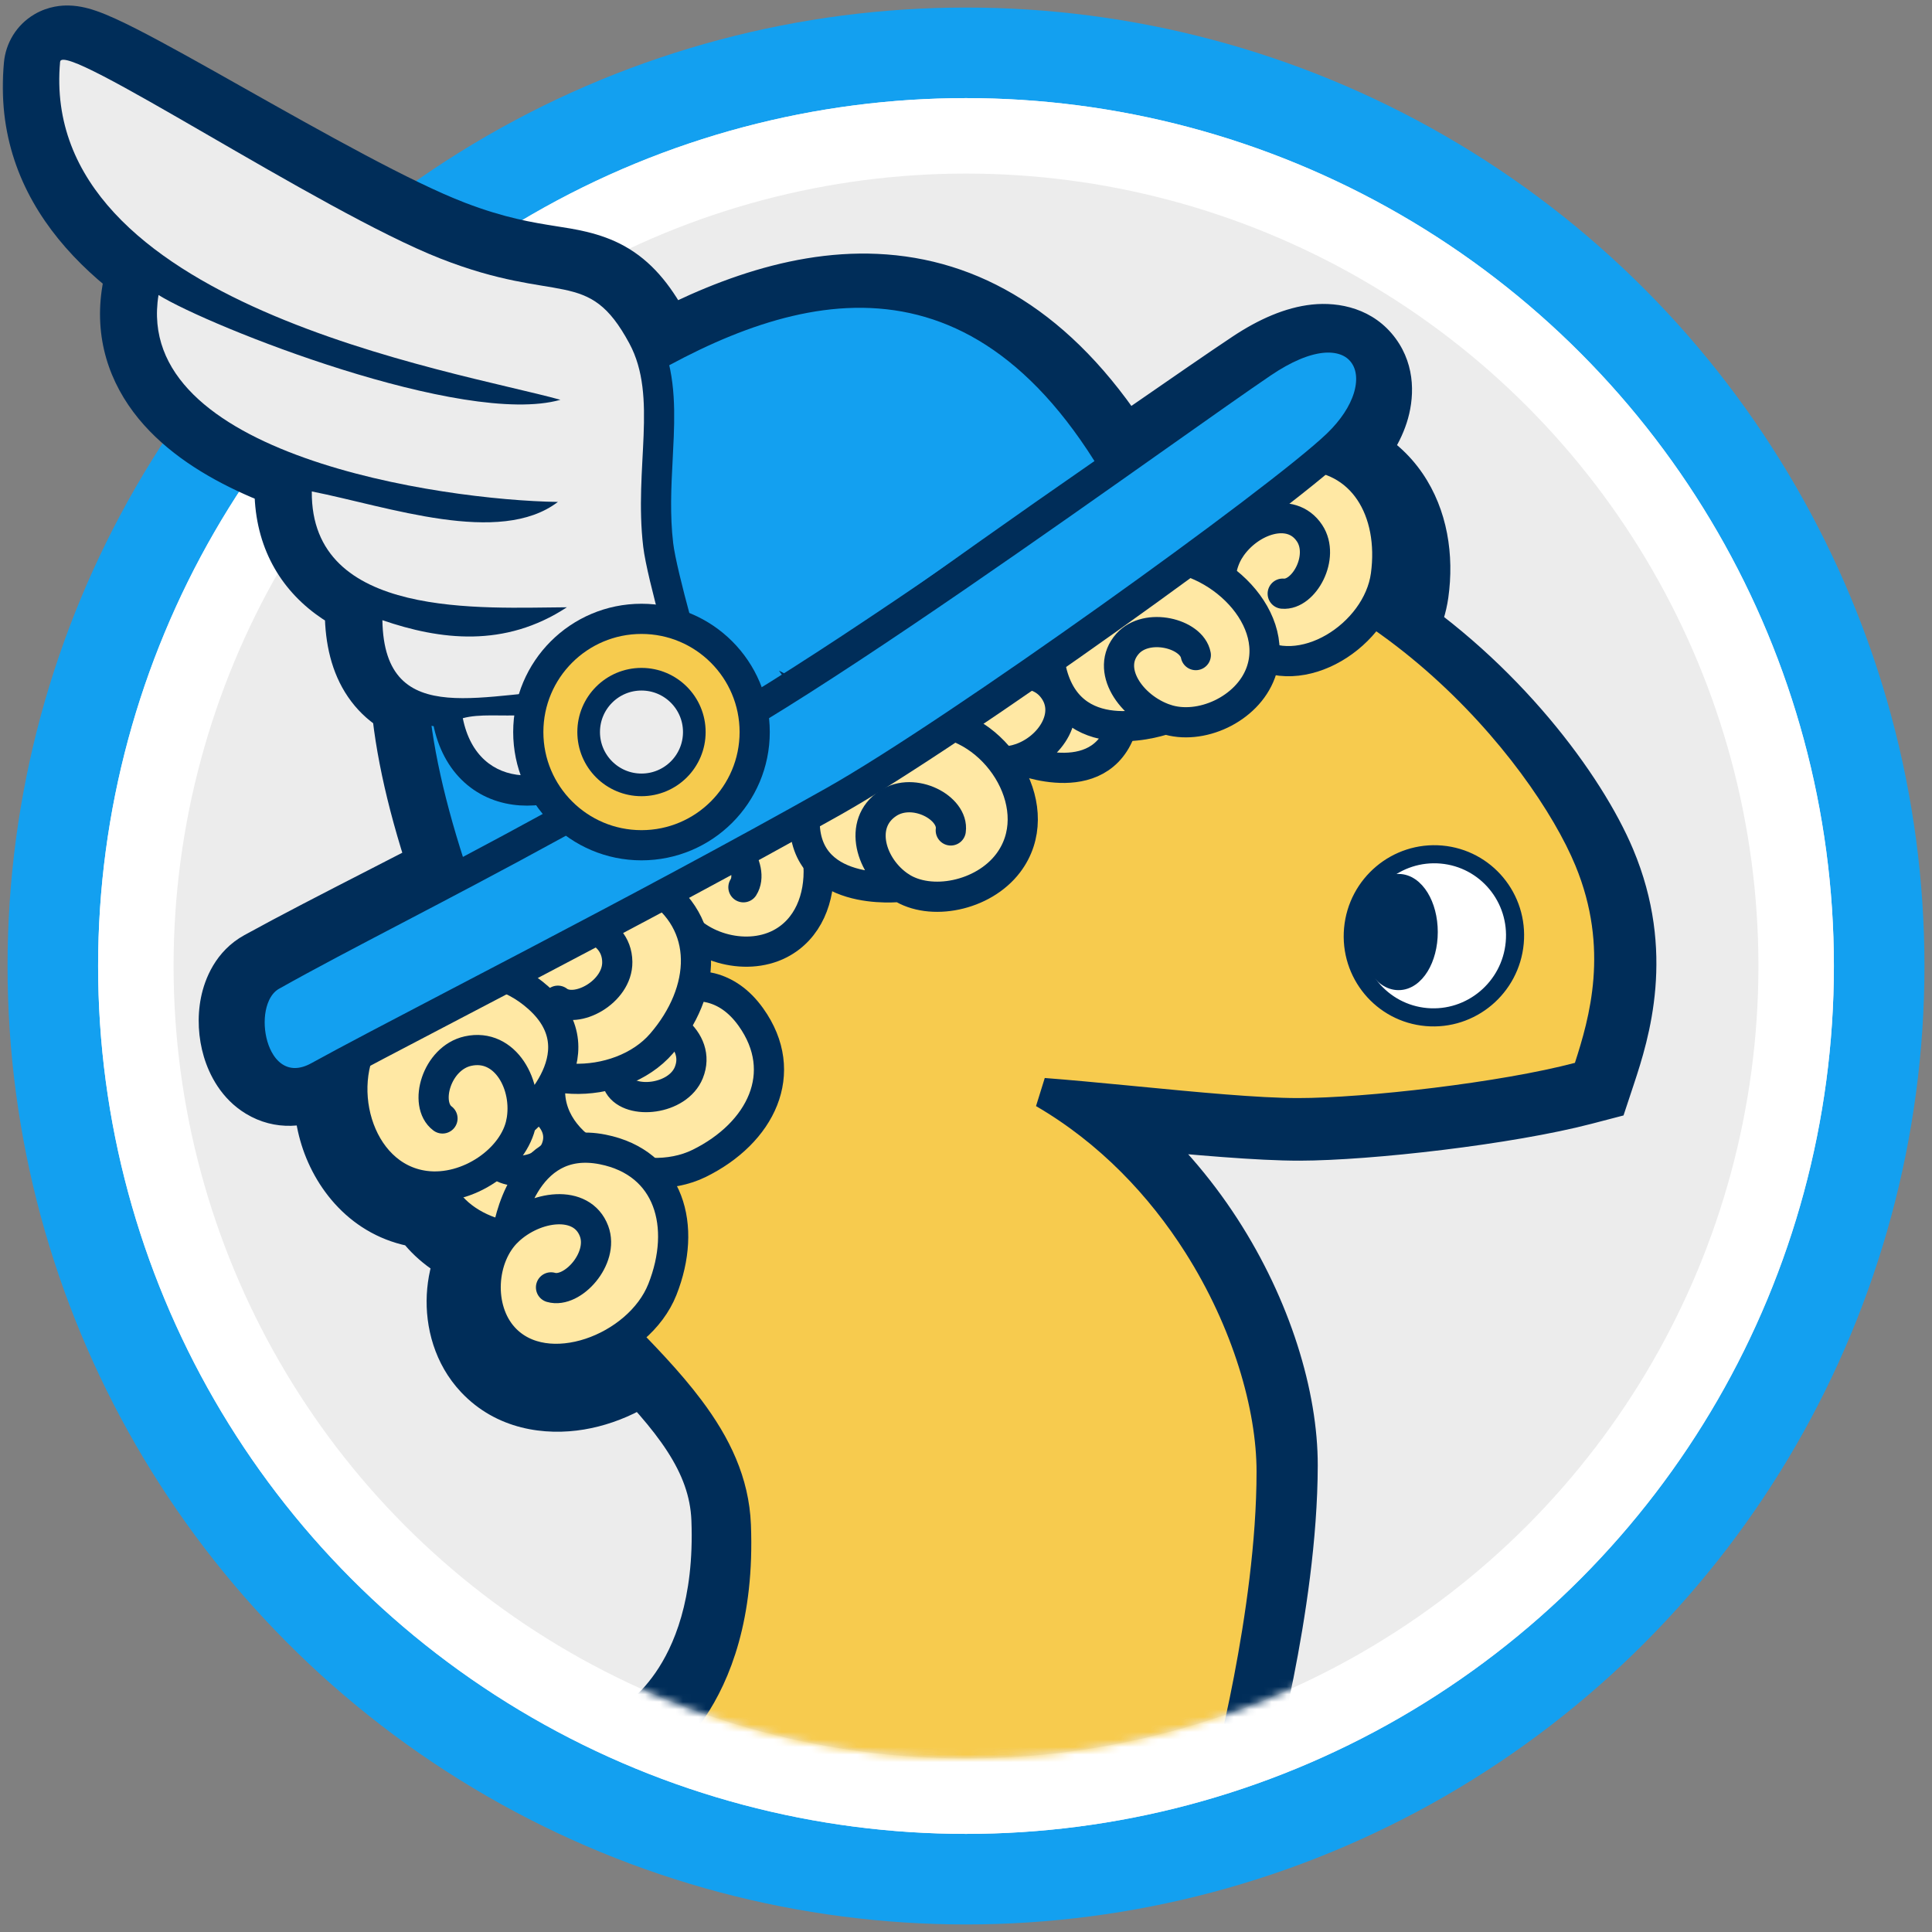 <svg width="256" height="256" viewBox="0 0 256 256" fill="none" xmlns="http://www.w3.org/2000/svg">
<rect x="0" y="0" width="256" height="256" fill="#808080" stroke="none"/>
<mask id="mask0_423_486" style="mask-type:alpha" maskUnits="userSpaceOnUse" x="0" y="0" width="256" height="256">
<rect width="256" height="256" fill="#D9D9D9"/>
</mask>
<g mask="url(#mask0_423_486)">
<circle cx="127" cy="127" r="121" transform="matrix(-1 0 0 1 255 1)" fill="#ECECEC" stroke="#13A0F0" stroke-width="12"/>
<circle cx="105" cy="105" r="110" transform="matrix(-1 0 0 1 233 23)" stroke="white" stroke-width="10"/>
<mask id="mask1_423_486" style="mask-type:alpha" maskUnits="userSpaceOnUse" x="-9" y="-7" width="242" height="240">
<path d="M23 128C23 185.99 70.01 233 128 233C185.99 233 233 185.99 233 128C233 70.01 185.99 23 128 23C99.908 23 14.843 -20.468 -4 -2.5C-24.054 16.623 23 98.102 23 128Z" fill="#D9D9D9"/>
</mask>
<g mask="url(#mask1_423_486)">
<mask id="path-5-outside-1_423_486" maskUnits="userSpaceOnUse" x="-1.652" y="-18.118" width="231.131" height="273.723" fill="black">
<rect fill="white" x="-1.652" y="-18.118" width="231.131" height="273.723"/>
<path fill-rule="evenodd" clip-rule="evenodd" d="M47.755 65.867C45.632 65.378 43.595 64.908 41.718 64.548C41.605 74.248 49.355 77.734 58.021 78.942C57.705 80.175 57.455 81.464 57.276 82.816C55.146 82.442 53.058 81.873 51.035 81.197C51.12 87.147 53.446 89.754 57.011 90.745C57.346 97.02 58.873 104.437 61.83 113.389L69.157 109.379C68.411 110.839 67.727 112.601 67.088 114.849C61.808 117.626 56.93 120.128 52.443 122.43C46.326 125.567 40.936 128.332 36.241 130.916C32.506 132.971 34.407 143.846 40.476 140.566C43.101 139.147 46.82 137.217 51.309 134.909C50.683 135.536 50.087 136.211 49.524 136.93C44.144 143.811 47.417 156.266 56.529 157.402C57.139 157.478 57.755 157.498 58.368 157.466C59.711 160.935 63.602 163.333 67.747 163.953C67.556 164.702 67.485 165.176 67.485 165.176C63.887 168.525 63.425 175.269 66.919 178.985C71.502 183.859 80.566 181.704 85.423 176.538C92.771 183.961 99.226 191.324 99.608 201.15C100.556 225.575 86.543 232.933 86.543 232.933L160.527 233.757C160.527 233.757 166.571 212.248 166.61 194.172C166.643 178.125 154.202 151.694 128.725 142.953C133.198 142.687 141.936 143.494 150.827 144.315L150.827 144.315C158.832 145.055 166.96 145.806 172.211 145.795C181.077 145.776 199.108 143.717 208.898 141.16C210.807 135.399 213.547 126.38 209.017 115.617C205.463 107.175 195.433 93.558 181.053 84.239C182.588 82.454 183.67 80.326 183.986 78.088C185.153 69.827 181.042 62.582 172.506 62.563C171.749 62.562 171.055 62.625 170.417 62.744C172.562 61.062 174.217 59.692 175.226 58.742C182.713 51.7 178.896 43.861 167.781 51.242C164.709 53.282 159.831 56.655 153.924 60.74C147.975 64.853 140.981 69.689 133.738 74.612C130.564 74.914 127.437 75.332 124.382 75.853C130.763 71.401 138.052 66.367 145.411 61.383C127.454 33.456 104.624 40.091 85.562 51.039C85.32 48.997 84.808 47.081 83.834 45.308C80.45 39.149 77.725 38.715 72.43 37.873C69.133 37.348 64.841 36.665 58.775 34.343C50.977 31.359 38.821 24.505 28.415 18.637C17.576 12.525 8.634 7.483 8.49 8.999C5.86 36.757 48.76 46.602 68.287 51.084C70.885 51.68 73.069 52.181 74.678 52.617C61.837 56.198 28.17 43.222 21.465 39.158C18.497 56.728 47.407 63.546 65.732 65.332C64.774 66.338 63.883 67.38 63.064 68.469C58.128 68.258 52.708 67.009 47.755 65.867ZM154.644 74.433C158.272 71.835 161.665 69.363 164.64 67.144C162.941 70.583 163.354 74.7 163.354 74.7C163.092 75.089 162.87 75.505 162.686 75.942C160.082 75.251 157.399 74.737 154.644 74.433ZM61.489 129.69C62.495 129.175 63.519 128.65 64.56 128.116C64.49 128.633 64.421 129.162 64.352 129.703C63.4 129.592 62.442 129.59 61.489 129.69Z"/>
</mask>
<path fill-rule="evenodd" clip-rule="evenodd" d="M47.755 65.867C45.632 65.378 43.595 64.908 41.718 64.548C41.605 74.248 49.355 77.734 58.021 78.942C57.705 80.175 57.455 81.464 57.276 82.816C55.146 82.442 53.058 81.873 51.035 81.197C51.12 87.147 53.446 89.754 57.011 90.745C57.346 97.02 58.873 104.437 61.83 113.389L69.157 109.379C68.411 110.839 67.727 112.601 67.088 114.849C61.808 117.626 56.93 120.128 52.443 122.43C46.326 125.567 40.936 128.332 36.241 130.916C32.506 132.971 34.407 143.846 40.476 140.566C43.101 139.147 46.82 137.217 51.309 134.909C50.683 135.536 50.087 136.211 49.524 136.93C44.144 143.811 47.417 156.266 56.529 157.402C57.139 157.478 57.755 157.498 58.368 157.466C59.711 160.935 63.602 163.333 67.747 163.953C67.556 164.702 67.485 165.176 67.485 165.176C63.887 168.525 63.425 175.269 66.919 178.985C71.502 183.859 80.566 181.704 85.423 176.538C92.771 183.961 99.226 191.324 99.608 201.15C100.556 225.575 86.543 232.933 86.543 232.933L160.527 233.757C160.527 233.757 166.571 212.248 166.61 194.172C166.643 178.125 154.202 151.694 128.725 142.953C133.198 142.687 141.936 143.494 150.827 144.315L150.827 144.315C158.832 145.055 166.96 145.806 172.211 145.795C181.077 145.776 199.108 143.717 208.898 141.16C210.807 135.399 213.547 126.38 209.017 115.617C205.463 107.175 195.433 93.558 181.053 84.239C182.588 82.454 183.67 80.326 183.986 78.088C185.153 69.827 181.042 62.582 172.506 62.563C171.749 62.562 171.055 62.625 170.417 62.744C172.562 61.062 174.217 59.692 175.226 58.742C182.713 51.7 178.896 43.861 167.781 51.242C164.709 53.282 159.831 56.655 153.924 60.74C147.975 64.853 140.981 69.689 133.738 74.612C130.564 74.914 127.437 75.332 124.382 75.853C130.763 71.401 138.052 66.367 145.411 61.383C127.454 33.456 104.624 40.091 85.562 51.039C85.32 48.997 84.808 47.081 83.834 45.308C80.45 39.149 77.725 38.715 72.43 37.873C69.133 37.348 64.841 36.665 58.775 34.343C50.977 31.359 38.821 24.505 28.415 18.637C17.576 12.525 8.634 7.483 8.49 8.999C5.86 36.757 48.76 46.602 68.287 51.084C70.885 51.68 73.069 52.181 74.678 52.617C61.837 56.198 28.17 43.222 21.465 39.158C18.497 56.728 47.407 63.546 65.732 65.332C64.774 66.338 63.883 67.38 63.064 68.469C58.128 68.258 52.708 67.009 47.755 65.867ZM154.644 74.433C158.272 71.835 161.665 69.363 164.64 67.144C162.941 70.583 163.354 74.7 163.354 74.7C163.092 75.089 162.87 75.505 162.686 75.942C160.082 75.251 157.399 74.737 154.644 74.433ZM61.489 129.69C62.495 129.175 63.519 128.65 64.56 128.116C64.49 128.633 64.421 129.162 64.352 129.703C63.4 129.592 62.442 129.59 61.489 129.69Z" fill="#002D59"/>
<path d="M41.718 64.548L33.719 64.455L33.83 54.892L43.224 56.691L41.718 64.548ZM47.755 65.867L45.959 73.663L45.959 73.663L47.755 65.867ZM58.021 78.942L59.125 71.019L67.992 72.254L65.771 80.927L58.021 78.942ZM57.276 82.816L65.206 83.869L64.109 92.135L55.895 90.696L57.276 82.816ZM51.035 81.197L43.036 81.312L42.874 70.036L53.57 73.609L51.035 81.197ZM57.011 90.745L59.154 83.037L64.692 84.578L64.999 90.318L57.011 90.745ZM61.83 113.389L65.671 120.407L57.245 125.018L54.233 115.898L61.83 113.389ZM69.157 109.379L65.317 102.361L88.098 89.894L76.281 113.019L69.157 109.379ZM67.088 114.849L74.783 117.037L73.845 120.333L70.812 121.929L67.088 114.849ZM52.443 122.43L48.791 115.312L48.791 115.312L52.443 122.43ZM36.241 130.916L40.097 137.925L40.097 137.925L36.241 130.916ZM40.476 140.566L36.672 133.528L36.672 133.528L40.476 140.566ZM51.309 134.909L47.651 127.794L56.973 140.558L51.309 134.909ZM49.524 136.93L55.827 141.858L55.827 141.858L49.524 136.93ZM56.529 157.402L55.539 165.341L55.539 165.341L56.529 157.402ZM58.368 157.466L57.959 149.477L63.74 149.181L65.829 154.579L58.368 157.466ZM67.747 163.953L68.93 156.041L77.689 157.351L75.498 165.932L67.747 163.953ZM67.485 165.176L75.398 166.353L74.986 169.124L72.935 171.032L67.485 165.176ZM66.919 178.985L61.091 184.466L61.091 184.466L66.919 178.985ZM85.423 176.538L79.595 171.058L85.275 165.017L91.109 170.91L85.423 176.538ZM99.608 201.15L91.614 201.46L91.614 201.46L99.608 201.15ZM86.543 232.933L86.454 240.932L82.824 225.849L86.543 232.933ZM160.527 233.757L168.229 235.921L166.57 241.825L160.438 241.756L160.527 233.757ZM166.61 194.172L158.61 194.155L166.61 194.172ZM128.725 142.953L126.129 150.52L128.249 134.967L128.725 142.953ZM150.827 144.315L151.563 136.349L151.758 136.367L151.953 136.395L150.827 144.315ZM150.827 144.315L150.091 152.281L149.896 152.263L149.701 152.236L150.827 144.315ZM172.211 145.795L172.194 137.795L172.194 137.795L172.211 145.795ZM208.898 141.16L216.492 143.676L215.125 147.802L210.92 148.9L208.898 141.16ZM209.017 115.617L201.643 118.721L201.643 118.721L209.017 115.617ZM181.053 84.239L176.702 90.953L169.011 85.969L174.988 79.021L181.053 84.239ZM183.986 78.088L191.907 79.207L191.907 79.207L183.986 78.088ZM172.506 62.563L172.523 54.563L172.523 54.563L172.506 62.563ZM170.417 62.744L171.878 70.609L165.482 56.447L170.417 62.744ZM175.226 58.742L169.745 52.915L169.745 52.915L175.226 58.742ZM167.781 51.242L172.207 57.906L172.207 57.906L167.781 51.242ZM153.924 60.74L149.374 54.16L149.374 54.16L153.924 60.74ZM133.738 74.612L138.234 81.229L136.538 82.381L134.497 82.576L133.738 74.612ZM124.382 75.853L125.726 83.739L119.805 69.291L124.382 75.853ZM145.411 61.383L152.14 57.056L156.365 63.627L149.897 68.007L145.411 61.383ZM85.562 51.039L89.546 57.976L79.047 64.006L77.618 51.983L85.562 51.039ZM83.834 45.308L76.822 49.16L76.822 49.16L83.834 45.308ZM72.43 37.873L73.687 29.972L73.687 29.972L72.43 37.873ZM58.775 34.343L61.634 26.872L61.634 26.872L58.775 34.343ZM28.415 18.637L32.344 11.669L32.344 11.669L28.415 18.637ZM8.49 8.999L0.526 8.244L0.526 8.244L8.49 8.999ZM68.287 51.084L66.498 58.881L66.498 58.881L68.287 51.084ZM74.678 52.617L76.77 44.895L104.852 52.506L76.827 60.323L74.678 52.617ZM21.465 39.158L13.577 37.825L15.54 26.21L25.612 32.316L21.465 39.158ZM65.732 65.332L66.508 57.37L82.844 58.962L71.525 70.849L65.732 65.332ZM63.064 68.469L69.459 73.276L66.929 76.642L62.722 76.462L63.064 68.469ZM154.644 74.433L153.765 82.384L132.999 80.088L149.987 67.928L154.644 74.433ZM164.64 67.144L159.858 60.731L171.812 70.688L164.64 67.144ZM163.354 74.7L171.314 73.903L171.601 76.774L169.99 79.168L163.354 74.7ZM162.686 75.942L170.059 79.046L167.359 85.461L160.632 83.675L162.686 75.942ZM61.489 129.69L62.325 137.646L57.842 122.57L61.489 129.69ZM64.56 128.116L60.91 120.998L74.536 114.01L72.488 129.186L64.56 128.116ZM64.352 129.703L72.288 130.715L71.286 138.57L63.422 137.649L64.352 129.703ZM43.224 56.691C45.274 57.084 47.464 57.59 49.552 58.071L45.959 73.663C43.8 73.165 41.915 72.732 40.213 72.406L43.224 56.691ZM56.916 86.865C52.079 86.191 46.402 84.767 41.805 81.35C36.737 77.583 33.632 71.863 33.719 64.455L49.718 64.642C49.702 65.969 49.952 66.732 50.169 67.171C50.386 67.61 50.73 68.049 51.35 68.509C52.766 69.562 55.297 70.485 59.125 71.019L56.916 86.865ZM49.345 81.763C49.565 80.109 49.874 78.508 50.271 76.957L65.771 80.927C65.536 81.842 65.346 82.82 65.206 83.869L49.345 81.763ZM53.57 73.609C55.312 74.192 57.007 74.647 58.657 74.936L55.895 90.696C53.285 90.238 50.803 89.554 48.5 88.785L53.57 73.609ZM54.867 98.453C51.692 97.57 48.438 95.749 46.112 92.343C43.891 89.09 43.092 85.23 43.036 81.312L59.034 81.082C59.063 83.114 59.47 83.532 59.324 83.319C59.244 83.201 59.119 83.079 58.999 82.999C58.9 82.934 58.915 82.971 59.154 83.037L54.867 98.453ZM54.233 115.898C51.134 106.514 49.407 98.371 49.022 91.172L64.999 90.318C65.285 95.669 66.612 102.36 69.426 110.881L54.233 115.898ZM72.998 116.397L65.671 120.407L57.989 106.372L65.317 102.361L72.998 116.397ZM59.393 112.661C60.141 110.029 61 107.761 62.033 105.739L76.281 113.019C75.823 113.917 75.313 115.172 74.783 117.037L59.393 112.661ZM70.812 121.929C65.49 124.728 60.578 127.248 56.094 129.548L48.791 115.312C53.282 113.009 58.125 110.524 63.364 107.769L70.812 121.929ZM56.094 129.548C49.947 132.701 44.669 135.409 40.097 137.925L32.384 123.907C37.202 121.256 42.705 118.434 48.791 115.312L56.094 129.548ZM40.097 137.925C41.094 137.376 41.668 136.658 41.955 136.182C42.231 135.724 42.303 135.398 42.317 135.325C42.335 135.236 42.324 135.239 42.328 135.318C42.33 135.35 42.334 135.382 42.338 135.41C42.343 135.439 42.347 135.453 42.347 135.45C42.346 135.448 42.336 135.415 42.309 135.355C42.282 135.296 42.23 135.193 42.141 135.058C41.971 134.804 41.586 134.32 40.877 133.891C40.112 133.427 39.182 133.16 38.238 133.179C37.346 133.197 36.798 133.46 36.672 133.528L44.28 147.603C40.77 149.501 36.435 149.909 32.58 147.571C29.289 145.575 27.718 142.379 27.017 140.033C26.278 137.562 26.107 134.785 26.63 132.179C27.115 129.759 28.542 126.021 32.384 123.907L40.097 137.925ZM36.672 133.528C39.379 132.065 43.166 130.1 47.651 127.794L54.966 142.024C50.473 144.334 46.823 146.229 44.28 147.603L36.672 133.528ZM43.222 132.003C43.979 131.035 44.788 130.118 45.644 129.259L56.973 140.558C56.579 140.953 56.195 141.387 55.827 141.858L43.222 132.003ZM55.539 165.341C47.085 164.286 41.914 157.979 39.955 151.704C38.032 145.541 38.637 137.867 43.222 132.003L55.827 141.858C55.032 142.875 54.583 144.868 55.229 146.937C55.839 148.893 56.86 149.381 57.519 149.464L55.539 165.341ZM58.778 165.456C57.721 165.51 56.637 165.478 55.539 165.341L57.519 149.464C57.642 149.479 57.788 149.486 57.959 149.477L58.778 165.456ZM66.564 171.865C60.688 170.986 53.638 167.409 50.908 160.354L65.829 154.579C65.781 154.454 65.841 154.718 66.457 155.13C67.064 155.536 67.941 155.893 68.93 156.041L66.564 171.865ZM67.485 165.176C59.572 164 59.572 163.999 59.572 163.998C59.572 163.998 59.572 163.997 59.572 163.997C59.573 163.996 59.573 163.995 59.573 163.994C59.573 163.993 59.573 163.991 59.574 163.989C59.574 163.985 59.575 163.982 59.575 163.978C59.577 163.97 59.578 163.962 59.579 163.953C59.582 163.935 59.585 163.916 59.588 163.894C59.595 163.851 59.603 163.801 59.613 163.743C59.633 163.627 59.66 163.481 59.693 163.309C59.761 162.965 59.858 162.511 59.995 161.974L75.498 165.932C75.444 166.144 75.411 166.302 75.395 166.382C75.387 166.422 75.384 166.442 75.385 166.438C75.385 166.436 75.386 166.429 75.389 166.415C75.39 166.407 75.391 166.399 75.393 166.389C75.394 166.383 75.394 166.378 75.395 166.372C75.396 166.369 75.396 166.366 75.397 166.363C75.397 166.361 75.397 166.359 75.397 166.358C75.397 166.357 75.398 166.356 75.398 166.355C75.398 166.355 75.398 166.354 75.398 166.354C75.398 166.353 75.398 166.353 67.485 165.176ZM61.091 184.466C57.562 180.713 56.338 175.819 56.552 171.543C56.766 167.287 58.445 162.661 62.035 159.32L72.935 171.032C72.951 171.017 72.857 171.102 72.747 171.359C72.637 171.618 72.552 171.961 72.532 172.343C72.489 173.206 72.782 173.542 72.747 173.505L61.091 184.466ZM91.252 182.018C87.605 185.897 82.531 188.558 77.386 189.417C72.252 190.275 65.785 189.457 61.091 184.466L72.747 173.505C72.761 173.52 72.773 173.53 72.798 173.544C72.827 173.561 72.903 173.599 73.048 173.636C73.357 173.716 73.926 173.774 74.751 173.636C76.498 173.344 78.385 172.345 79.595 171.058L91.252 182.018ZM91.614 201.46C91.367 195.103 87.266 189.772 79.738 182.166L91.109 170.91C98.275 178.15 107.085 187.544 107.602 200.84L91.614 201.46ZM86.543 232.933C82.824 225.849 82.819 225.852 82.815 225.854C82.813 225.855 82.808 225.858 82.805 225.859C82.799 225.862 82.793 225.866 82.788 225.869C82.777 225.874 82.766 225.88 82.757 225.885C82.737 225.896 82.721 225.905 82.708 225.912C82.681 225.927 82.667 225.935 82.663 225.937C82.657 225.941 82.695 225.919 82.771 225.869C82.923 225.77 83.225 225.562 83.627 225.23C84.431 224.567 85.63 223.416 86.852 221.649C89.222 218.223 92.022 211.993 91.614 201.46L107.602 200.84C108.141 214.733 104.409 224.394 100.01 230.752C97.847 233.878 95.602 236.093 93.808 237.573C92.912 238.312 92.126 238.87 91.516 239.268C91.21 239.467 90.948 239.627 90.737 239.751C90.631 239.813 90.538 239.865 90.459 239.909C90.419 239.931 90.382 239.951 90.35 239.969C90.333 239.978 90.318 239.986 90.303 239.994C90.296 239.998 90.288 240.001 90.282 240.005C90.278 240.007 90.273 240.01 90.272 240.01C90.266 240.013 90.262 240.016 86.543 232.933ZM160.438 241.756L86.454 240.932L86.632 224.933L160.616 225.757L160.438 241.756ZM174.609 194.189C174.589 203.984 172.956 214.464 171.401 222.301C170.615 226.262 169.83 229.637 169.239 232.03C168.943 233.228 168.696 234.184 168.519 234.848C168.431 235.18 168.361 235.44 168.312 235.621C168.287 235.711 168.267 235.782 168.253 235.832C168.247 235.857 168.241 235.877 168.237 235.892C168.235 235.9 168.233 235.906 168.232 235.911C168.231 235.913 168.23 235.915 168.23 235.917C168.23 235.918 168.229 235.919 168.229 235.919C168.229 235.92 168.229 235.921 160.527 233.757C152.825 231.593 152.825 231.593 152.825 231.594C152.825 231.594 152.825 231.595 152.825 231.595C152.825 231.595 152.825 231.595 152.825 231.595C152.825 231.595 152.825 231.593 152.826 231.59C152.828 231.584 152.831 231.573 152.835 231.557C152.844 231.525 152.859 231.473 152.878 231.401C152.917 231.258 152.977 231.038 153.054 230.746C153.209 230.164 153.433 229.298 153.705 228.197C154.249 225.993 154.977 222.861 155.707 219.186C157.183 211.749 158.592 202.436 158.61 194.155L174.609 194.189ZM131.321 135.386C146.076 140.449 156.886 150.577 163.947 161.472C170.933 172.252 174.63 184.366 174.609 194.189L158.61 194.155C158.623 187.932 156.116 178.807 150.52 170.174C145 161.656 136.851 154.199 126.129 150.52L131.321 135.386ZM150.091 152.281C140.825 151.425 132.898 150.719 129.2 150.939L128.249 134.967C133.497 134.655 143.047 135.563 151.563 136.349L150.091 152.281ZM149.701 152.236L149.701 152.236L151.953 136.395L151.953 136.395L149.701 152.236ZM172.227 153.795C166.505 153.806 157.918 153.004 150.091 152.281L151.563 136.349C159.745 137.105 167.415 137.805 172.194 137.795L172.227 153.795ZM210.92 148.9C200.404 151.647 181.692 153.775 172.227 153.795L172.194 137.795C180.461 137.778 197.812 135.787 206.876 133.419L210.92 148.9ZM216.39 112.514C222.121 126.13 218.504 137.603 216.492 143.676L201.304 138.643C203.11 133.194 204.973 126.631 201.643 118.721L216.39 112.514ZM185.403 77.526C201.091 87.692 212.196 102.55 216.39 112.514L201.643 118.721C198.73 111.8 189.774 99.424 176.702 90.953L185.403 77.526ZM191.907 79.207C191.338 83.235 189.454 86.741 187.117 89.457L174.988 79.021C175.723 78.168 176.001 77.418 176.064 76.969L191.907 79.207ZM172.523 54.563C179.317 54.578 184.989 57.608 188.486 62.715C191.807 67.566 192.703 73.571 191.907 79.207L176.064 76.969C176.435 74.344 175.86 72.596 175.284 71.754C175.015 71.362 174.721 71.112 174.389 70.941C174.056 70.769 173.471 70.566 172.489 70.563L172.523 54.563ZM168.955 54.878C170.118 54.662 171.31 54.561 172.523 54.563L172.489 70.563C172.189 70.563 171.991 70.588 171.878 70.609L168.955 54.878ZM165.482 56.447C167.601 54.786 169.015 53.602 169.745 52.915L180.707 64.569C179.419 65.781 177.524 67.338 175.351 69.04L165.482 56.447ZM169.745 52.915C170.292 52.401 170.655 51.954 170.883 51.617C171.115 51.273 171.176 51.089 171.173 51.097C171.171 51.104 171.147 51.178 171.128 51.317C171.11 51.455 171.093 51.674 171.116 51.961C171.163 52.549 171.38 53.431 172.03 54.318C172.701 55.231 173.572 55.792 174.347 56.063C175.065 56.315 175.527 56.265 175.537 56.264C175.552 56.263 175.27 56.294 174.663 56.546C174.067 56.794 173.246 57.216 172.207 57.906L163.356 44.577C166.737 42.332 170.293 40.734 173.835 40.355C177.454 39.968 182.009 40.873 184.928 44.849C187.681 48.6 187.387 52.963 186.395 56.026C185.364 59.211 183.309 62.121 180.707 64.569L169.745 52.915ZM172.207 57.906C169.213 59.894 164.414 63.212 158.474 67.32L149.374 54.16C155.248 50.098 160.204 46.67 163.356 44.577L172.207 57.906ZM158.474 67.32C152.527 71.432 145.509 76.285 138.234 81.229L129.241 67.995C136.454 63.093 143.422 58.275 149.374 54.16L158.474 67.32ZM123.037 67.967C126.285 67.413 129.608 66.969 132.979 66.648L134.497 82.576C131.521 82.859 128.589 83.251 125.726 83.739L123.037 67.967ZM149.897 68.007C142.576 72.965 135.319 77.977 128.958 82.414L119.805 69.291C126.208 64.825 133.528 59.769 140.926 54.759L149.897 68.007ZM81.578 44.102C91.454 38.43 103.58 33.072 116.259 33.641C129.66 34.242 142.036 41.342 152.14 57.056L138.682 65.71C130.83 53.497 122.811 49.951 115.542 49.625C107.552 49.267 98.732 52.701 89.546 57.976L81.578 44.102ZM90.846 41.456C92.438 44.355 93.177 47.324 93.506 50.095L77.618 51.983C77.462 50.67 77.177 49.806 76.822 49.16L90.846 41.456ZM73.687 29.972C75.971 30.335 79.5 30.802 82.741 32.607C86.327 34.605 88.771 37.68 90.846 41.457L76.822 49.16C76.163 47.96 75.683 47.313 75.378 46.968C75.112 46.667 74.985 46.602 74.956 46.586C74.895 46.552 74.687 46.445 74.084 46.298C73.404 46.133 72.579 45.997 71.173 45.773L73.687 29.972ZM61.634 26.872C66.917 28.894 70.559 29.474 73.687 29.972L71.173 45.773C67.707 45.222 62.765 44.436 55.915 41.815L61.634 26.872ZM32.344 11.669C43.005 17.68 54.53 24.153 61.634 26.872L55.915 41.815C47.423 38.565 34.638 31.33 24.486 25.606L32.344 11.669ZM0.526 8.244C0.762 5.749 2.142 3.322 4.554 1.899C6.467 0.771 8.298 0.715 9.079 0.728C10.696 0.756 12.106 1.221 12.752 1.444C14.341 1.993 16.232 2.893 18.068 3.827C21.866 5.758 26.989 8.649 32.344 11.669L24.486 25.606C19.002 22.514 14.233 19.827 10.815 18.088C9.042 17.187 7.994 16.728 7.528 16.567C7.145 16.435 7.748 16.708 8.807 16.726C9.308 16.734 10.922 16.719 12.682 15.681C14.943 14.348 16.236 12.059 16.454 9.753L0.526 8.244ZM66.498 58.881C56.88 56.674 40.317 52.911 26.47 45.909C12.968 39.082 -1.285 27.356 0.526 8.244L16.454 9.753C15.635 18.4 21.517 25.476 33.69 31.631C45.517 37.612 60.167 41.012 70.076 43.286L66.498 58.881ZM72.585 60.338C71.163 59.953 69.16 59.492 66.498 58.881L70.076 43.286C72.61 43.868 74.975 44.409 76.77 44.895L72.585 60.338ZM25.612 32.316C28.104 33.827 37.437 37.857 48.099 41.101C53.314 42.688 58.541 43.99 63.1 44.689C67.911 45.426 71.021 45.331 72.528 44.911L76.827 60.323C71.913 61.693 66 61.32 60.677 60.504C55.103 59.65 49.087 58.126 43.441 56.408C32.383 53.043 21.532 48.553 17.318 45.999L25.612 32.316ZM64.956 73.295C55.43 72.366 42.626 70.101 32.325 65.457C27.183 63.139 22.043 59.955 18.372 55.489C14.488 50.762 12.408 44.746 13.577 37.825L29.354 40.49C29.039 42.354 29.459 43.779 30.733 45.329C32.221 47.139 34.897 49.065 38.902 50.871C46.895 54.475 57.709 56.513 66.508 57.37L64.956 73.295ZM56.669 63.662C57.691 62.303 58.786 61.025 59.938 59.816L71.525 70.849C70.763 71.65 70.075 72.457 69.459 73.276L56.669 63.662ZM49.552 58.071C54.675 59.252 59.346 60.303 63.407 60.477L62.722 76.462C56.911 76.213 50.742 74.765 45.959 73.663L49.552 58.071ZM149.987 67.928C153.583 65.353 156.933 62.912 159.858 60.731L169.422 73.558C166.397 75.813 162.962 78.317 159.3 80.938L149.987 67.928ZM163.354 74.7C155.393 75.498 155.393 75.496 155.393 75.494C155.393 75.493 155.393 75.491 155.393 75.49C155.392 75.487 155.392 75.484 155.392 75.481C155.391 75.476 155.391 75.47 155.39 75.464C155.389 75.451 155.388 75.438 155.386 75.423C155.384 75.394 155.381 75.361 155.378 75.323C155.371 75.248 155.364 75.156 155.357 75.049C155.343 74.835 155.328 74.556 155.319 74.224C155.301 73.564 155.304 72.664 155.382 71.615C155.532 69.615 155.988 66.595 157.467 63.601L171.812 70.688C171.593 71.132 171.406 71.89 171.337 72.809C171.307 73.219 171.307 73.563 171.313 73.783C171.316 73.89 171.32 73.96 171.321 73.984C171.322 73.996 171.322 73.996 171.321 73.983C171.321 73.976 171.32 73.967 171.319 73.953C171.318 73.947 171.317 73.939 171.317 73.931C171.316 73.927 171.316 73.922 171.315 73.918C171.315 73.915 171.315 73.913 171.315 73.91C171.314 73.909 171.314 73.907 171.314 73.907C171.314 73.905 171.314 73.903 163.354 74.7ZM155.312 72.839C155.686 71.951 156.15 71.075 156.717 70.233L169.99 79.168C170.034 79.103 170.054 79.059 170.059 79.046L155.312 72.839ZM155.523 66.481C158.692 66.832 161.767 67.421 164.739 68.21L160.632 83.675C158.396 83.081 156.106 82.643 153.765 82.384L155.523 66.481ZM57.842 122.57C58.846 122.055 59.87 121.531 60.91 120.998L68.211 135.235C67.168 135.77 66.143 136.295 65.137 136.81L57.842 122.57ZM56.416 128.692C56.488 128.131 56.56 127.583 56.632 127.046L72.488 129.186C72.421 129.683 72.355 130.192 72.288 130.715L56.416 128.692ZM60.654 121.734C62.173 121.574 63.723 121.575 65.282 121.758L63.422 137.649C63.077 137.609 62.712 137.606 62.325 137.646L60.654 121.734Z" fill="#002D59" mask="url(#path-5-outside-1_423_486)"/>
<path d="M210.588 141.447L210.253 142.487L209.197 142.767C199.225 145.413 181.021 147.5 172 147.5C166.647 147.5 158.428 146.706 150.475 145.937C150.012 145.892 149.55 145.848 149.089 145.803C145.267 145.435 141.568 145.086 138.284 144.835C147.035 149.928 153.843 157.16 158.751 164.895C165.233 175.108 168.5 186.35 168.5 195C168.5 204.435 166.974 214.703 165.464 222.565C164.707 226.506 163.951 229.864 163.383 232.239C163.099 233.426 162.861 234.369 162.695 235.017C162.611 235.341 162.546 235.591 162.501 235.761C162.478 235.846 162.46 235.912 162.449 235.956L162.435 236.007L162.431 236.021L162.43 236.024L162.43 236.026C162.43 236.026 162.43 236.026 160.5 235.5L162.43 236.026L162.022 237.521L160.473 237.5L86.473 236.5L85.557 232.745C85.554 232.738 85.553 232.738 85.553 232.738L85.556 232.737L85.556 232.737C85.569 232.729 85.595 232.714 85.632 232.692C85.707 232.648 85.829 232.573 85.99 232.465C86.313 232.249 86.796 231.903 87.382 231.409C88.556 230.419 90.145 228.835 91.717 226.506C94.845 221.873 97.985 214.171 97.502 202.08C97.273 196.377 94.915 191.481 91.361 186.739C88.554 182.995 85.109 179.476 81.478 175.767C80.454 174.721 79.414 173.659 78.371 172.574C69.006 162.832 59.661 151.496 61.511 133.792C63.258 117.067 65.2 109.793 68.203 105.099C69.679 102.792 71.371 101.176 73.146 99.482L73.26 99.372C75.081 97.634 77.104 95.692 79.478 92.599C84.789 85.679 95.229 79.726 107.86 75.686C120.568 71.621 135.802 69.392 151.028 70.153C166.595 70.932 180.039 78.395 190.254 87.309C200.453 96.21 207.618 106.716 210.598 113.929C215.44 125.653 212.511 135.476 210.588 141.447Z" fill="#F7CB4E" stroke="#002D59" stroke-width="4"/>
<path d="M179.291 123.064C178.745 129.017 183.104 134.251 189.013 134.767C194.922 135.283 200.164 130.888 200.709 124.936C201.255 118.984 196.896 113.75 190.987 113.233C185.078 112.717 179.836 117.112 179.291 123.064Z" fill="white" stroke="#002D59" stroke-width="2.397"/>
<path d="M185.315 130.599C183.925 130.599 182.761 129.686 181.976 128.41C181.185 127.125 180.716 125.388 180.716 123.5C180.716 121.613 181.185 119.875 181.976 118.59C182.761 117.314 183.925 116.401 185.315 116.401C186.705 116.401 187.869 117.314 188.653 118.59C189.444 119.875 189.914 121.613 189.914 123.5C189.914 125.388 189.444 127.125 188.653 128.41C187.869 129.686 186.705 130.599 185.315 130.599Z" fill="#002D59" stroke="#002D59" stroke-width="1.198"/>
</g>
<path d="M165.72 86.037C161.621 83.112 160.46 76.574 162.991 72.72C162.991 72.72 161.747 60.273 172.119 60.318C180.657 60.355 184.784 67.779 183.634 76.231C182.555 84.165 172.288 90.724 165.72 86.037Z" fill="#FFE8A4"/>
<path d="M162.991 72.72C160.46 76.574 161.621 83.112 165.72 86.037C172.288 90.724 182.555 84.165 183.634 76.231C184.784 67.779 180.657 60.355 172.119 60.318C161.747 60.273 162.991 72.72 162.991 72.72ZM162.991 72.72C165.522 68.866 171.071 66.941 173.526 70.656C175.597 73.789 172.779 78.919 169.966 78.663" stroke="#002D59" stroke-width="4" stroke-linecap="round"/>
<path d="M122.853 94.022C124.733 98.856 130.726 101.899 134.979 100.574C134.979 100.574 146.605 105.431 148.885 95.357C150.762 87.064 144.585 80.884 136.244 79.52C128.414 78.241 119.841 86.276 122.853 94.022Z" fill="#FFE8A4"/>
<path d="M134.979 100.574C130.726 101.899 124.733 98.856 122.853 94.022C119.841 86.276 128.414 78.241 136.244 79.52C144.585 80.884 150.762 87.064 148.885 95.357C146.605 105.431 134.979 100.574 134.979 100.574ZM134.979 100.574C139.232 99.25 142.315 94.432 139.312 90.961C136.779 88.033 131.242 89.263 130.856 92.066" stroke="#002D59" stroke-width="4" stroke-linecap="round"/>
<path d="M167.045 89.158C165.265 93.997 159.033 96.826 154.453 95.284C154.453 95.284 142.317 99.705 139.438 89.341C137.068 80.81 143.354 74.795 152.157 73.784C160.422 72.834 169.896 81.406 167.045 89.158Z" fill="#FFE8A4"/>
<path d="M154.453 95.284C159.033 96.826 165.265 93.997 167.045 89.158C169.896 81.406 160.422 72.834 152.157 73.784C143.354 74.795 137.068 80.81 139.438 89.341C142.317 99.705 154.453 95.284 154.453 95.284ZM154.453 95.284C149.874 93.742 146.378 88.696 149.413 85.296C151.973 82.429 157.914 83.932 158.45 86.804" stroke="#002D59" stroke-width="4" stroke-linecap="round"/>
<path d="M57.661 154.412C57.701 149.749 62.096 145.418 66.417 145.312C66.417 145.312 75.304 137.803 80.852 145.722C85.419 152.241 81.939 159.297 74.831 162.879C68.158 166.241 57.597 161.884 57.661 154.412Z" fill="#FFE8A4"/>
<path d="M66.417 145.312C62.096 145.418 57.701 149.749 57.661 154.412C57.597 161.884 68.158 166.241 74.831 162.879C81.939 159.297 85.419 152.241 80.852 145.722C75.304 137.803 66.417 145.312 66.417 145.312ZM66.417 145.312C70.738 145.207 75.202 148.416 73.672 152.244C72.38 155.473 66.925 156.032 65.608 153.756" stroke="#002D59" stroke-width="4" stroke-linecap="round"/>
<path d="M72.88 144.504C72.906 139.232 77.94 134.353 82.906 134.252C82.906 134.252 93.089 125.797 99.499 134.775C104.776 142.166 100.807 150.13 92.651 154.15C84.995 157.923 72.838 152.952 72.88 144.504Z" fill="#FFE8A4"/>
<path d="M82.906 134.252C77.94 134.353 72.906 139.232 72.88 144.504C72.838 152.952 84.995 157.923 92.651 154.15C100.807 150.13 104.776 142.166 99.499 134.775C93.089 125.797 82.906 134.252 82.906 134.252ZM82.906 134.252C87.872 134.151 93.017 137.798 91.274 142.12C89.803 145.765 83.534 146.375 82.011 143.796" stroke="#002D59" stroke-width="4" stroke-linecap="round"/>
<path d="M103.338 125.07C98.648 127.484 92.002 125.422 89.627 121.21C89.627 121.21 77.439 116.384 82.455 106.738C86.585 98.798 95.478 98.522 102.798 103.658C109.67 108.479 110.854 121.202 103.338 125.07Z" fill="#FFE8A4"/>
<path d="M89.627 121.21C92.002 125.422 98.648 127.484 103.338 125.07C110.854 121.202 109.67 108.479 102.798 103.658C95.478 98.522 86.585 98.798 82.455 106.738C77.439 116.384 89.627 121.21 89.627 121.21ZM89.627 121.21C87.252 116.998 88.12 110.9 92.758 110.398C96.669 109.975 100.095 115.068 98.507 117.567" stroke="#002D59" stroke-width="4" stroke-linecap="round"/>
<path d="M133.582 114.373C130.264 118.753 123.268 120.104 119.313 117.51C119.313 117.51 106.046 119.062 106.637 108.123C107.124 99.118 115.216 94.621 124.12 95.67C132.48 96.655 138.898 107.355 133.582 114.373Z" fill="#FFE8A4"/>
<path d="M119.313 117.51C123.268 120.104 130.264 118.753 133.582 114.373C138.898 107.355 132.48 96.655 124.12 95.67C115.216 94.621 107.124 99.118 106.637 108.123C106.046 119.062 119.313 117.51 119.313 117.51ZM119.313 117.51C115.358 114.915 113.607 109.1 117.677 106.439C121.109 104.194 126.402 107.067 125.983 110.038" stroke="#002D59" stroke-width="4" stroke-linecap="round"/>
<path d="M65.798 136.771C63.803 131.799 66.561 125.274 71.088 123.273C71.088 123.273 77.211 111.408 86.543 117.398C94.225 122.329 93.626 131.349 87.669 138.262C82.077 144.752 68.996 144.739 65.798 136.771Z" fill="#FFE8A4"/>
<path d="M71.088 123.273C66.561 125.274 63.803 131.799 65.798 136.771C68.996 144.739 82.077 144.752 87.669 138.262C93.626 131.349 94.225 122.329 86.543 117.398C77.211 111.408 71.088 123.273 71.088 123.273ZM71.088 123.273C75.615 121.272 81.741 122.731 81.794 127.468C81.839 131.463 76.31 134.443 73.921 132.6" stroke="#002D59" stroke-width="4" stroke-linecap="round"/>
<path d="M66.758 177.247C63.255 173.436 63.704 166.534 67.295 163.115C67.295 163.115 69.15 150.171 79.87 152.31C88.695 154.071 91.091 162.475 87.768 170.862C84.649 178.736 72.371 183.352 66.758 177.247Z" fill="#FFE8A4"/>
<path d="M67.295 163.115C63.704 166.534 63.255 173.436 66.758 177.247C72.371 183.352 84.649 178.736 87.768 170.862C91.091 162.475 88.695 154.071 79.87 152.31C69.15 150.171 67.295 163.115 67.295 163.115ZM67.295 163.115C70.887 159.696 77.114 158.852 78.717 163.136C80.069 166.75 75.858 171.413 73.012 170.584" stroke="#002D59" stroke-width="4" stroke-linecap="round"/>
<path d="M56.321 157.135C62.01 157.873 68.124 153.598 69.075 148.697C69.075 148.697 79.917 139.843 71.323 132.198C64.248 125.904 54.988 128.679 49.272 136.169C43.905 143.2 47.204 155.953 56.321 157.135Z" fill="#FFE8A4"/>
<path d="M69.075 148.697C68.124 153.598 62.01 157.873 56.321 157.135C47.204 155.953 43.905 143.2 49.272 136.169C54.988 128.679 64.248 125.904 71.323 132.198C79.917 139.843 69.075 148.697 69.075 148.697ZM69.075 148.697C70.026 143.796 66.965 138.176 62.009 139.275C57.83 140.202 56.11 146.319 58.632 148.2" stroke="#002D59" stroke-width="4" stroke-linecap="round"/>
<path d="M62.5 115.895L60.38 117.079L59.633 114.778C53.433 95.678 53.232 82.884 57.49 73.173C61.73 63.505 70.213 57.351 80.088 51.127C90.02 44.868 101.567 39.006 113.237 38.791C125.143 38.573 136.766 44.225 146.714 60.025L147.736 61.647L146.151 62.744C135.565 70.067 125.124 77.501 117.328 83.106C113.43 85.908 110.195 88.252 107.934 89.896C106.804 90.718 105.917 91.364 105.313 91.805C105.011 92.025 104.78 92.194 104.624 92.308L104.448 92.437L104.404 92.47L104.393 92.478L104.39 92.48L104.39 92.48C104.389 92.48 104.389 92.48 103.215 90.868L104.389 92.48L104.289 92.554L104.181 92.614L62.5 115.895Z" fill="#13A0F0" stroke="#002D59" stroke-width="4"/>
<path d="M177.215 58.877C173.347 62.599 160.608 72.195 147.003 81.886C133.358 91.605 118.582 101.603 110.544 106.132C97.566 113.445 83.263 121.036 70.815 127.566C67.238 129.443 63.817 131.23 60.626 132.897C52.689 137.044 46.171 140.45 42.188 142.647C40.158 143.766 38.117 143.813 36.421 142.758C34.877 141.798 33.974 140.138 33.513 138.569C33.041 136.966 32.937 135.158 33.251 133.539C33.555 131.975 34.337 130.204 36.005 129.267C40.78 126.585 46.21 123.744 52.349 120.532C65.032 113.896 80.742 105.676 99.951 94.011C115.507 84.565 137.845 68.784 153.284 57.877C159.222 53.681 164.139 50.207 167.258 48.092C170.186 46.106 172.822 45.012 175.071 44.77C177.351 44.526 179.449 45.163 180.694 46.897C181.891 48.563 181.92 50.726 181.288 52.734C180.647 54.773 179.267 56.901 177.215 58.877Z" fill="#13A0F0" stroke="#002D59" stroke-width="4"/>
<path d="M59.363 95.558L59.134 94.418C56.399 94.179 53.717 93.401 51.725 91.346C49.717 89.274 48.734 86.241 48.67 82.207L48.626 79.484C46.756 78.638 45.034 77.549 43.587 76.139C40.864 73.488 39.271 69.859 39.316 65.097L39.338 62.687L41.1 63.036C40.622 62.877 40.146 62.713 39.675 62.545C33.692 60.413 28.111 57.547 24.226 53.705C20.272 49.794 18.043 44.822 19.031 38.765L19.514 35.808L22.059 37.39C23.614 38.357 26.829 39.904 30.992 41.632C24.407 38.458 18.265 34.522 13.698 29.59C8.378 23.844 5.183 16.721 5.972 8.013C6.032 7.351 6.377 6.694 7.025 6.289C7.558 5.955 8.103 5.916 8.409 5.918C9.027 5.922 9.678 6.111 10.208 6.296C11.344 6.692 12.872 7.416 14.624 8.325C18.162 10.161 22.998 12.95 28.263 15.996C28.439 16.097 28.615 16.199 28.792 16.301C39.3 22.379 51.377 29.365 59.041 32.379C64.894 34.682 68.92 35.347 72.204 35.889C73.243 36.061 74.208 36.22 75.133 36.416C77.073 36.825 78.882 37.413 80.592 38.721C82.279 40.011 83.71 41.878 85.159 44.569C87.349 48.638 87.454 53.235 87.278 57.785C87.24 58.784 87.187 59.784 87.135 60.788C86.942 64.492 86.746 68.25 87.217 72.225C87.455 74.232 88.498 78.405 89.535 82.227C90.044 84.105 90.538 85.849 90.904 87.123C91.087 87.76 91.239 88.28 91.344 88.639C91.397 88.819 91.438 88.959 91.466 89.053L91.497 89.161L91.505 89.188L91.507 89.194L91.508 89.196L91.508 89.196L89.591 89.764L91.508 89.196L91.874 90.428L90.907 91.272L81.847 99.18C78.214 102.876 73.409 105.025 69.009 104.723C66.766 104.568 64.618 103.769 62.877 102.192C61.137 100.616 59.93 98.379 59.363 95.558ZM62.074 82.341C60.204 82.22 58.312 82.026 56.466 81.723C58.323 82.108 60.196 82.334 62.074 82.341Z" fill="#002D59" stroke="#002D59" stroke-width="4"/>
<path d="M41.315 65.118C51.426 67.121 66.205 72.398 73.924 66.509C58.393 66.276 17.547 60.286 21.005 39.089C27.719 43.263 61.42 56.615 74.255 52.976C60.55 49.148 5.049 40.379 7.963 8.195C8.238 5.155 42.375 27.972 58.311 34.241C74.138 40.467 77.886 35.275 83.398 45.516C87.22 52.615 83.984 61.941 85.231 72.458C85.749 76.826 89.591 89.764 89.591 89.764L80.473 97.724C73.803 104.562 63.315 105.08 61.323 95.166C65.769 93.945 72.908 96.596 77.156 91.38C64.714 91.44 50.91 97.183 50.669 82.177C58.308 84.803 66.872 85.881 75.114 80.467C64.103 80.511 41.156 82.147 41.315 65.118Z" fill="#ECECEC"/>
<circle cx="85" cy="97" r="15" fill="#F6CB4E" stroke="#002D59" stroke-width="4"/>
<circle cx="85" cy="97" r="7" fill="#ECECEC" stroke="#002D59" stroke-width="3"/>
</g>
</svg>
